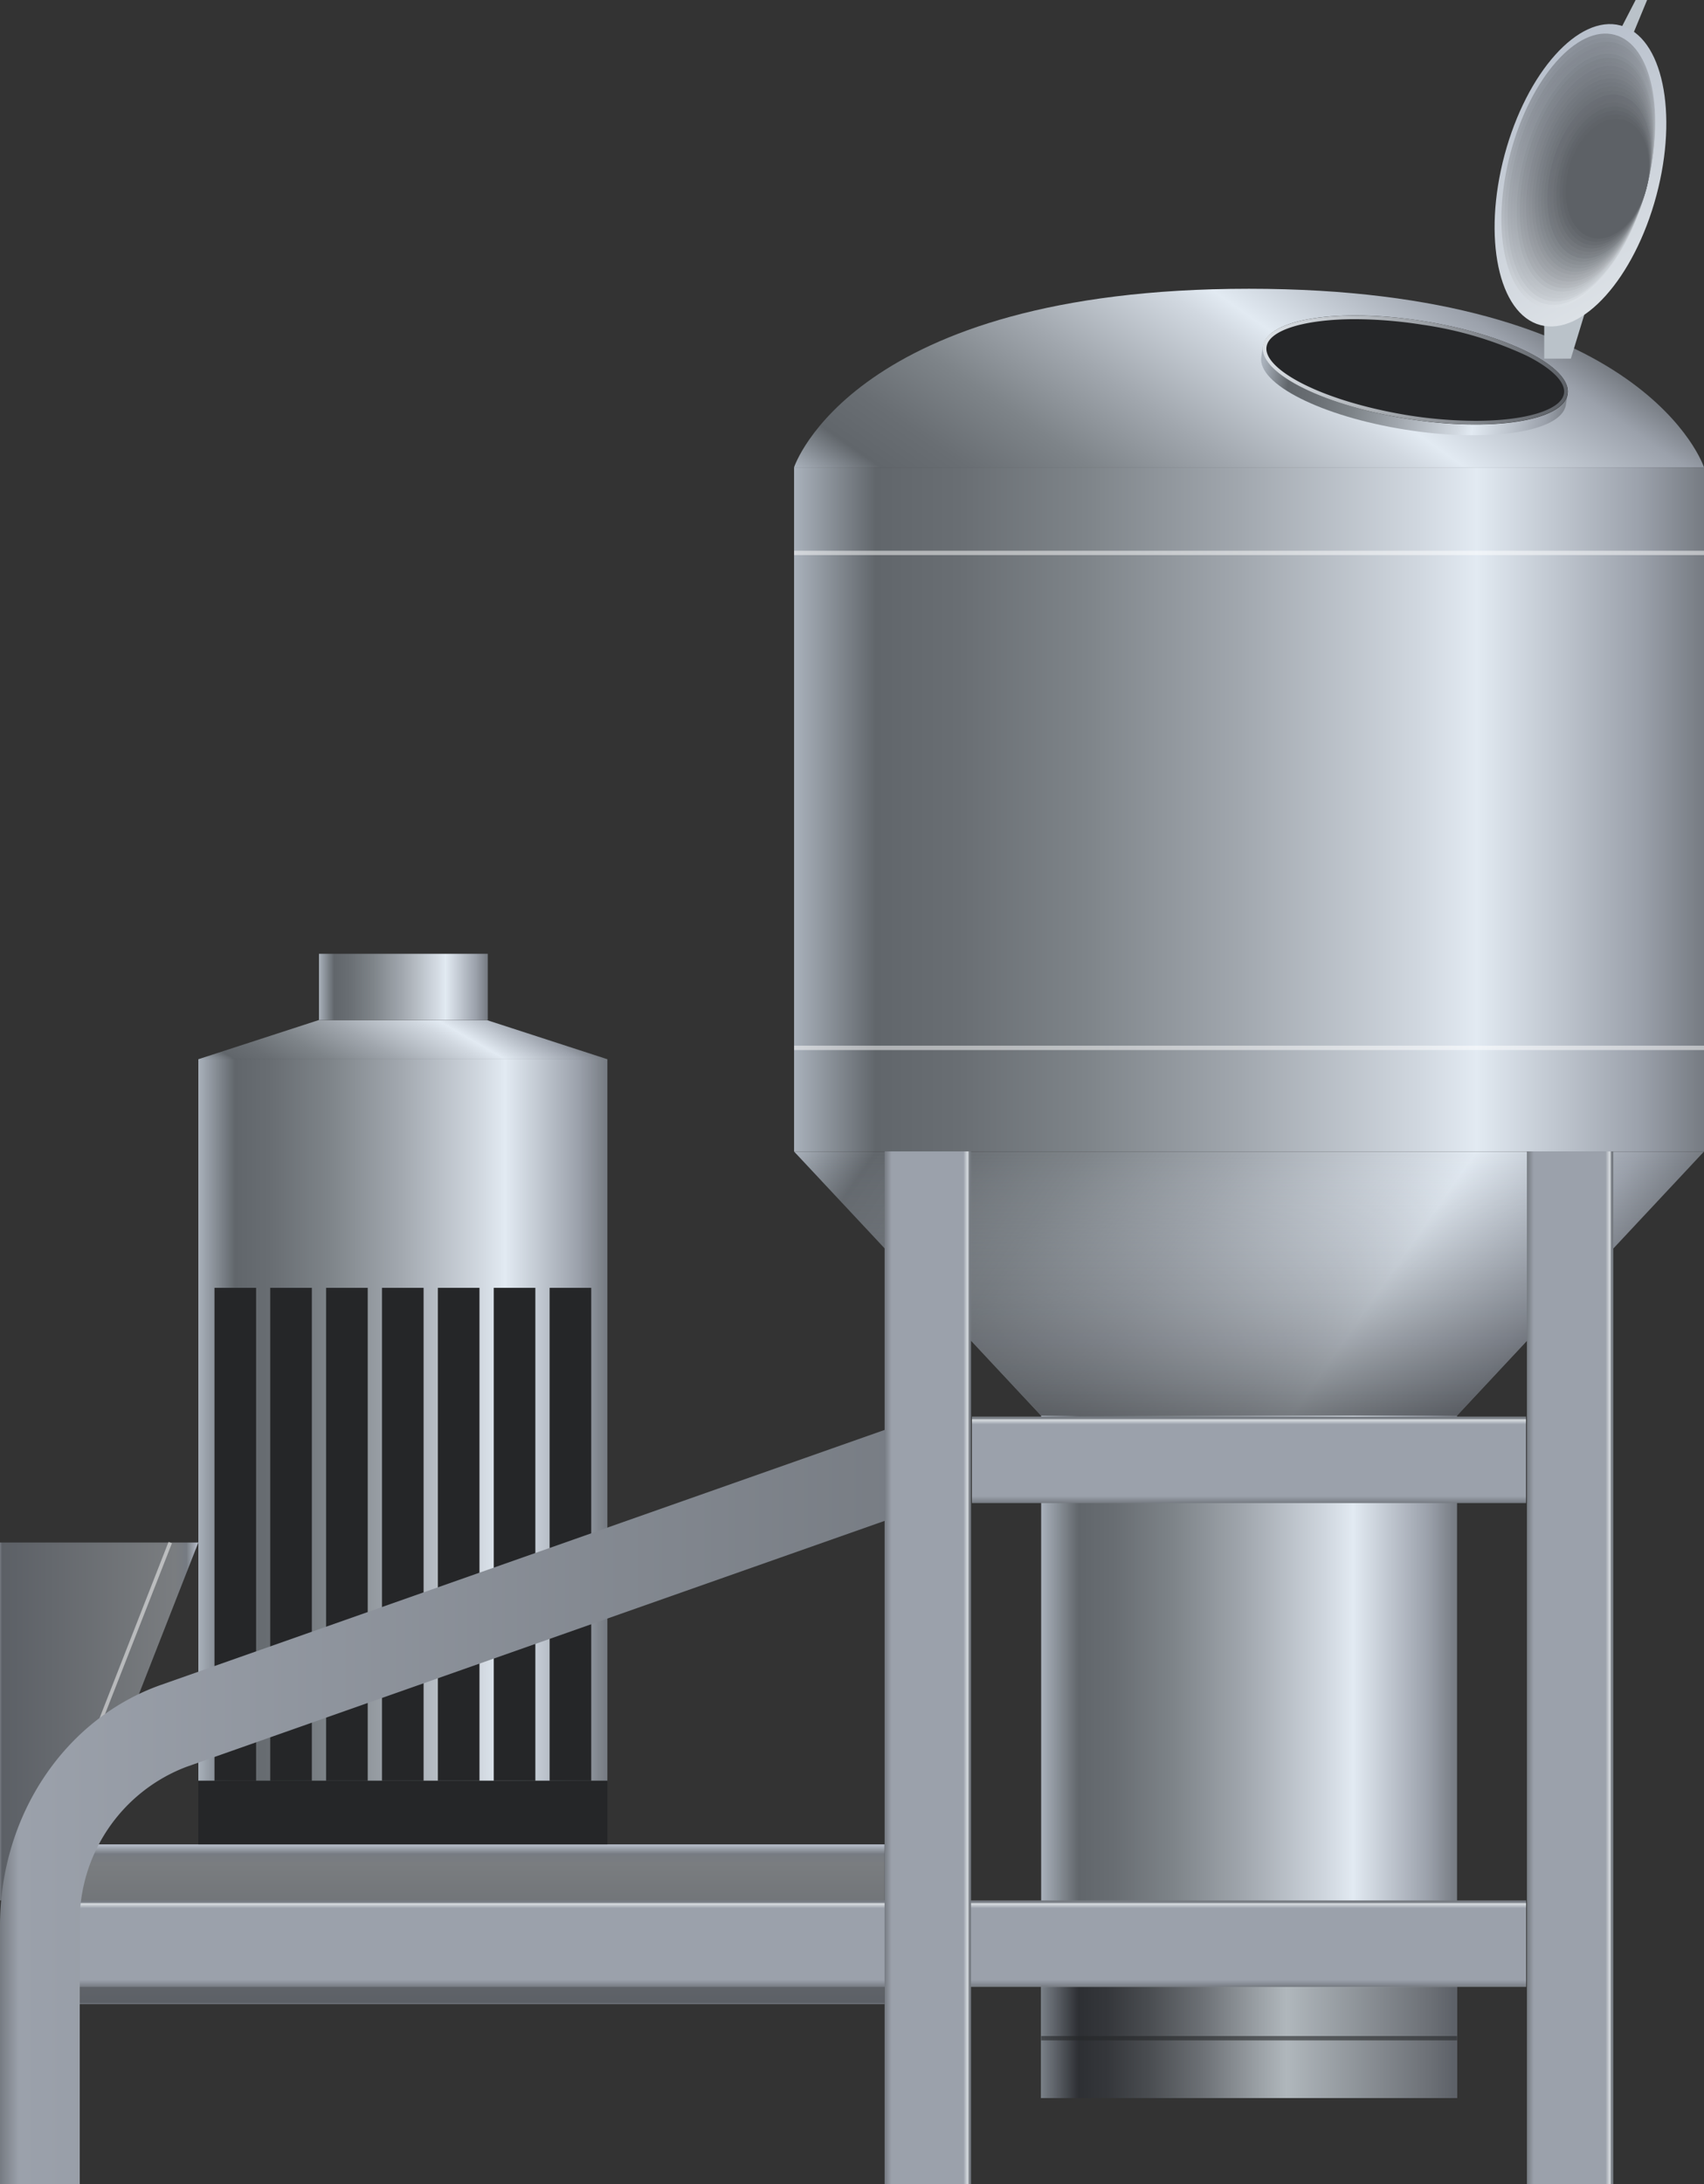 <svg xmlns="http://www.w3.org/2000/svg" xmlns:xlink="http://www.w3.org/1999/xlink" viewBox="0 0 117.1 150"><rect x="0" y="0" width="117.1" height="150" fill="#333333" stroke="none"/><defs><style>.cls-1{fill:url(#未命名的渐变_173);}.cls-2{fill:none;stroke:#fff;stroke-miterlimit:10;stroke-width:0.25px;}.cls-2,.cls-9{opacity:0.5;}.cls-3{fill:url(#未命名的渐变_173-2);}.cls-4{fill:url(#未命名的渐变_121);}.cls-5{fill:#252628;}.cls-6{fill:url(#未命名的渐变_121-2);}.cls-7{fill:url(#未命名的渐变_121-3);}.cls-8{fill:url(#未命名的渐变_121-4);}.cls-9{fill:#fff;}.cls-10{fill:url(#未命名的渐变_13);}.cls-11{fill:url(#未命名的渐变_121-5);}.cls-12,.cls-15{opacity:0.6;}.cls-12{fill:url(#未命名的渐变_209);}.cls-13{fill:url(#未命名的渐变_121-6);}.cls-14{fill:url(#未命名的渐变_33);}.cls-16{fill:url(#未命名的渐变_3);}.cls-17{fill:url(#未命名的渐变_3-2);}.cls-18{fill:url(#未命名的渐变_47);}.cls-19{fill:url(#未命名的渐变_3-3);}.cls-20{fill:url(#未命名的渐变_3-4);}.cls-21{fill:url(#未命名的渐变_13-2);}.cls-22{fill:url(#未命名的渐变_39);}.cls-23{fill:#bac2c9;}.cls-24{fill:url(#未命名的渐变_114);}.cls-25{fill:url(#未命名的渐变_85);}.cls-26{fill:url(#未命名的渐变_271);}.cls-27{fill:url(#未命名的渐变_270);}.cls-28{fill:url(#未命名的渐变_269);}.cls-29{fill:url(#未命名的渐变_268);}.cls-30{fill:url(#未命名的渐变_267);}.cls-31{fill:url(#未命名的渐变_266);}.cls-32{fill:url(#未命名的渐变_265);}.cls-33{fill:url(#未命名的渐变_264);}.cls-34{fill:url(#未命名的渐变_263);}.cls-35{fill:url(#未命名的渐变_262);}.cls-36{fill:url(#未命名的渐变_261);}.cls-37{fill:url(#未命名的渐变_260);}.cls-38{fill:url(#未命名的渐变_259);}.cls-39{fill:url(#未命名的渐变_258);}.cls-40{fill:url(#未命名的渐变_257);}.cls-41{fill:url(#未命名的渐变_256);}.cls-42{fill:url(#未命名的渐变_255);}.cls-43{fill:url(#未命名的渐变_254);}.cls-44{fill:url(#未命名的渐变_253);}.cls-45{fill:url(#未命名的渐变_252);}.cls-46{fill:#5d6166;}</style><linearGradient id="未命名的渐变_173" y1="118.22" x2="13.63" y2="118.22" gradientUnits="userSpaceOnUse"><stop offset="0" stop-color="#767b82"/><stop offset="0.01" stop-color="#5c6066"/><stop offset="0.88" stop-color="#7a7d80"/><stop offset="0.94" stop-color="#767b82"/><stop offset="1" stop-color="#b9c0cc"/></linearGradient><linearGradient id="未命名的渐变_173-2" x1="31.76" y1="137.63" x2="31.76" y2="126.66" xlink:href="#未命名的渐变_173"/><linearGradient id="未命名的渐变_121" x1="-696.8" y1="-153.11" x2="-668.69" y2="-153.11" gradientTransform="translate(710.43 250.62)" gradientUnits="userSpaceOnUse"><stop offset="0" stop-color="#a9b1bb"/><stop offset="0.09" stop-color="#61666b"/><stop offset="0.18" stop-color="#696e73"/><stop offset="0.32" stop-color="#7e8489"/><stop offset="0.49" stop-color="#a1a7ae"/><stop offset="0.69" stop-color="#d1d8e0"/><stop offset="0.75" stop-color="#e2eaf2"/><stop offset="0.93" stop-color="#9ba1ab"/><stop offset="1" stop-color="#767b82"/></linearGradient><linearGradient id="未命名的渐变_121-2" x1="24.17" y1="78.83" x2="31.2" y2="66.65" gradientTransform="matrix(1, 0, 0, 1, 0, 0)" xlink:href="#未命名的渐变_121"/><linearGradient id="未命名的渐变_121-3" x1="21.92" y1="67.77" x2="33.52" y2="67.77" gradientTransform="matrix(1, 0, 0, 1, 0, 0)" xlink:href="#未命名的渐变_121"/><linearGradient id="未命名的渐变_121-4" x1="54.57" y1="55.58" x2="117.1" y2="55.58" gradientTransform="matrix(1, 0, 0, 1, 0, 0)" xlink:href="#未命名的渐变_121"/><linearGradient id="未命名的渐变_13" x1="75.45" y1="46.71" x2="97.12" y2="15.76" gradientUnits="userSpaceOnUse"><stop offset="0" stop-color="#a9b1bb"/><stop offset="0.09" stop-color="#61666b"/><stop offset="0.18" stop-color="#696e73"/><stop offset="0.31" stop-color="#7e8489"/><stop offset="0.46" stop-color="#a1a7ae"/><stop offset="0.65" stop-color="#d1d8e0"/><stop offset="0.7" stop-color="#e2eaf2"/><stop offset="0.93" stop-color="#9ba1ab"/><stop offset="1" stop-color="#767b82"/></linearGradient><linearGradient id="未命名的渐变_121-5" x1="63.39" y1="66.49" x2="105.34" y2="95.86" gradientTransform="matrix(1, 0, 0, 1, 0, 0)" xlink:href="#未命名的渐变_121"/><linearGradient id="未命名的渐变_209" x1="85.83" y1="97.22" x2="85.83" y2="79.08" gradientUnits="userSpaceOnUse"><stop offset="0" stop-color="#2e3033"/><stop offset="1" stop-color="#9ba1ab" stop-opacity="0"/></linearGradient><linearGradient id="未命名的渐变_121-6" x1="71.55" y1="120.65" x2="100.12" y2="120.65" gradientTransform="matrix(1, 0, 0, 1, 0, 0)" xlink:href="#未命名的渐变_121"/><linearGradient id="未命名的渐变_33" x1="71.55" y1="140.26" x2="100.12" y2="140.26" gradientUnits="userSpaceOnUse"><stop offset="0" stop-color="#7a8088"/><stop offset="0.09" stop-color="#2d2f33"/><stop offset="0.16" stop-color="#35373b"/><stop offset="0.26" stop-color="#4a4d51"/><stop offset="0.39" stop-color="#6d7176"/><stop offset="0.53" stop-color="#9da3a8"/><stop offset="0.59" stop-color="#b0b7bc"/><stop offset="0.93" stop-color="#6d7177"/><stop offset="1" stop-color="#5c6067"/></linearGradient><linearGradient id="未命名的渐变_3" x1="85.83" y1="103.22" x2="85.83" y2="97.28" gradientUnits="userSpaceOnUse"><stop offset="0" stop-color="#767b82"/><stop offset="0.08" stop-color="#9ba1ab"/><stop offset="0.91" stop-color="#9ba1ab"/><stop offset="0.96" stop-color="#d7dce0"/><stop offset="0.98" stop-color="#767b82"/></linearGradient><linearGradient id="未命名的渐变_3-2" x1="52.68" y1="136.45" x2="52.68" y2="130.51" xlink:href="#未命名的渐变_3"/><linearGradient id="未命名的渐变_47" y1="123.71" x2="64.68" y2="123.71" gradientUnits="userSpaceOnUse"><stop offset="0" stop-color="#767b82"/><stop offset="0.02" stop-color="#9ba1ab"/><stop offset="1" stop-color="#767b82"/></linearGradient><linearGradient id="未命名的渐变_3-3" x1="65.5" y1="129.99" x2="65.5" y2="124.04" gradientTransform="translate(-1.73 -12.48)" xlink:href="#未命名的渐变_3"/><linearGradient id="未命名的渐变_3-4" x1="65.5" y1="85.84" x2="65.5" y2="79.9" gradientTransform="translate(42.41 31.67)" xlink:href="#未命名的渐变_3"/><linearGradient id="未命名的渐变_13-2" x1="86.46" y1="22.62" x2="107.65" y2="22.62" gradientTransform="matrix(0.99, 0.16, -0.13, 0.81, 3.98, -6.1)" xlink:href="#未命名的渐变_13"/><linearGradient id="未命名的渐变_39" x1="86.79" y1="23.76" x2="107.72" y2="27.06" gradientUnits="userSpaceOnUse"><stop offset="0" stop-color="#dce1e6"/><stop offset="1" stop-color="#5c6066"/></linearGradient><linearGradient id="未命名的渐变_114" x1="99.06" y1="2" x2="111" y2="13.94" gradientTransform="translate(116.58 -92.99) rotate(90)" gradientUnits="userSpaceOnUse"><stop offset="0" stop-color="#b8c0cc"/><stop offset="1" stop-color="#dce1e6"/></linearGradient><linearGradient id="未命名的渐变_85" x1="99.41" y1="2.31" x2="110.22" y2="13.12" gradientTransform="translate(116.18 -93.08) rotate(90)" gradientUnits="userSpaceOnUse"><stop offset="0" stop-color="#8a9099"/><stop offset="1" stop-color="#dce1e6"/></linearGradient><linearGradient id="未命名的渐变_271" x1="99.9" y1="2.62" x2="110.37" y2="13.09" gradientTransform="translate(115.11 -93.3) rotate(89.29)" gradientUnits="userSpaceOnUse"><stop offset="0" stop-color="#888e97"/><stop offset="1" stop-color="#d6dbe0"/></linearGradient><linearGradient id="未命名的渐变_270" x1="100.38" y1="2.94" x2="110.51" y2="13.08" gradientTransform="matrix(0.02, 1, -1, 0.02, 114.04, -93.51)" gradientUnits="userSpaceOnUse"><stop offset="0" stop-color="#868c94"/><stop offset="1" stop-color="#d0d5da"/></linearGradient><linearGradient id="未命名的渐变_269" x1="100.85" y1="3.27" x2="110.65" y2="13.07" gradientTransform="matrix(0.04, 1, -1, 0.04, 112.97, -93.73)" gradientUnits="userSpaceOnUse"><stop offset="0" stop-color="#848992"/><stop offset="1" stop-color="#cacfd4"/></linearGradient><linearGradient id="未命名的渐变_268" x1="101.32" y1="3.61" x2="110.79" y2="13.07" gradientTransform="translate(111.9 -93.94) rotate(87.16) scale(0.99)" gradientUnits="userSpaceOnUse"><stop offset="0" stop-color="#81878f"/><stop offset="1" stop-color="#c4c9ce"/></linearGradient><linearGradient id="未命名的渐变_267" x1="101.79" y1="3.95" x2="110.93" y2="13.08" gradientTransform="matrix(0.06, 0.99, -0.99, 0.06, 110.83, -94.16)" gradientUnits="userSpaceOnUse"><stop offset="0" stop-color="#7f858d"/><stop offset="1" stop-color="#bec3c8"/></linearGradient><linearGradient id="未命名的渐变_266" x1="102.25" y1="4.29" x2="111.06" y2="13.11" gradientTransform="matrix(0.07, 0.99, -0.99, 0.07, 109.76, -94.37)" gradientUnits="userSpaceOnUse"><stop offset="0" stop-color="#7d838a"/><stop offset="1" stop-color="#b8bcc1"/></linearGradient><linearGradient id="未命名的渐变_265" x1="102.71" y1="4.65" x2="111.19" y2="13.14" gradientTransform="matrix(0.09, 0.99, -0.99, 0.09, 108.7, -94.59)" gradientUnits="userSpaceOnUse"><stop offset="0" stop-color="#7b8088"/><stop offset="1" stop-color="#b2b6bb"/></linearGradient><linearGradient id="未命名的渐变_264" x1="103.15" y1="5.01" x2="111.32" y2="13.18" gradientTransform="matrix(0.1, 0.99, -0.99, 0.1, 107.63, -94.8)" gradientUnits="userSpaceOnUse"><stop offset="0" stop-color="#797e86"/><stop offset="1" stop-color="#acb0b5"/></linearGradient><linearGradient id="未命名的渐变_263" x1="103.59" y1="5.37" x2="111.45" y2="13.23" gradientTransform="translate(106.56 -95.02) rotate(83.58) scale(0.99)" gradientUnits="userSpaceOnUse"><stop offset="0" stop-color="#777c83"/><stop offset="1" stop-color="#a6aaaf"/></linearGradient><linearGradient id="未命名的渐变_262" x1="104.03" y1="5.74" x2="111.57" y2="13.28" gradientTransform="translate(105.49 -95.24) rotate(82.86) scale(0.99)" gradientUnits="userSpaceOnUse"><stop offset="0" stop-color="#757a81"/><stop offset="1" stop-color="#a0a4a9"/></linearGradient><linearGradient id="未命名的渐变_261" x1="104.46" y1="6.11" x2="111.7" y2="13.35" gradientTransform="translate(104.42 -95.45) rotate(82.14) scale(0.99)" gradientUnits="userSpaceOnUse"><stop offset="0" stop-color="#72777e"/><stop offset="1" stop-color="#999ea3"/></linearGradient><linearGradient id="未命名的渐变_260" x1="104.87" y1="6.49" x2="111.81" y2="13.43" gradientTransform="translate(103.35 -95.67) rotate(81.42) scale(0.99)" gradientUnits="userSpaceOnUse"><stop offset="0" stop-color="#70757c"/><stop offset="1" stop-color="#93989d"/></linearGradient><linearGradient id="未命名的渐变_259" x1="105.28" y1="6.87" x2="111.93" y2="13.52" gradientTransform="translate(102.28 -95.88) rotate(80.7) scale(0.99)" gradientUnits="userSpaceOnUse"><stop offset="0" stop-color="#6e7379"/><stop offset="1" stop-color="#8d9297"/></linearGradient><linearGradient id="未命名的渐变_258" x1="105.68" y1="7.26" x2="112.04" y2="13.61" gradientTransform="translate(101.21 -96.1) rotate(79.99) scale(0.99)" gradientUnits="userSpaceOnUse"><stop offset="0" stop-color="#6c7177"/><stop offset="1" stop-color="#878c91"/></linearGradient><linearGradient id="未命名的渐变_257" x1="106.08" y1="7.64" x2="112.15" y2="13.71" gradientTransform="matrix(0.18, 0.98, -0.98, 0.18, 100.14, -96.31)" gradientUnits="userSpaceOnUse"><stop offset="0" stop-color="#6a6e75"/><stop offset="1" stop-color="#81868b"/></linearGradient><linearGradient id="未命名的渐变_256" x1="106.46" y1="8.04" x2="112.25" y2="13.83" gradientTransform="translate(99.07 -96.53) rotate(78.56) scale(0.99)" gradientUnits="userSpaceOnUse"><stop offset="0" stop-color="#686c72"/><stop offset="1" stop-color="#7b7f84"/></linearGradient><linearGradient id="未命名的渐变_255" x1="106.83" y1="8.43" x2="112.35" y2="13.95" gradientTransform="translate(98 -96.74) rotate(77.84) scale(0.99)" gradientUnits="userSpaceOnUse"><stop offset="0" stop-color="#666a70"/><stop offset="1" stop-color="#75797e"/></linearGradient><linearGradient id="未命名的渐变_254" x1="107.19" y1="8.83" x2="112.44" y2="14.08" gradientTransform="matrix(0.22, 0.97, -0.97, 0.22, 96.93, -96.96)" gradientUnits="userSpaceOnUse"><stop offset="0" stop-color="#63686d"/><stop offset="1" stop-color="#6f7378"/></linearGradient><linearGradient id="未命名的渐变_253" x1="107.54" y1="9.22" x2="112.54" y2="14.22" gradientTransform="translate(95.86 -97.17) rotate(76.42)" gradientUnits="userSpaceOnUse"><stop offset="0" stop-color="#61656b"/><stop offset="1" stop-color="#696d72"/></linearGradient><linearGradient id="未命名的渐变_252" x1="107.89" y1="9.62" x2="112.62" y2="14.36" gradientTransform="translate(94.79 -97.39) rotate(75.71)" gradientUnits="userSpaceOnUse"><stop offset="0" stop-color="#5f6368"/><stop offset="1" stop-color="#63676c"/></linearGradient></defs><title>Stainless steel blender 2_open(不锈钢搅拌机2_开)</title><g id="图层_2" data-name="图层 2"><g id="图层_6" data-name="图层 6"><g id="Stainless_steel_blender_2_open_不锈钢搅拌机2_开_" data-name="Stainless steel blender 2_open(不锈钢搅拌机2_开)"><polygon class="cls-1" points="3.99 130.51 0 130.51 0 105.93 13.63 105.93 3.99 130.51"/><line class="cls-2" x1="11.7" y1="105.93" x2="2.07" y2="130.51"/><rect class="cls-3" x="2.72" y="126.66" width="58.07" height="10.97"/><rect class="cls-4" x="13.63" y="72.74" width="28.11" height="49.55"/><rect class="cls-5" x="18.57" y="88.44" width="2.86" height="33.85"/><rect class="cls-5" x="14.74" y="88.44" width="2.86" height="33.85"/><rect class="cls-5" x="22.41" y="88.44" width="2.86" height="33.85"/><rect class="cls-5" x="26.25" y="88.44" width="2.86" height="33.85"/><rect class="cls-5" x="30.09" y="88.44" width="2.86" height="33.85"/><rect class="cls-5" x="33.93" y="88.44" width="2.86" height="33.85"/><rect class="cls-5" x="37.77" y="88.44" width="2.86" height="33.85"/><rect class="cls-5" x="13.63" y="122.29" width="28.11" height="4.37"/><polygon class="cls-6" points="41.74 72.74 13.63 72.74 21.91 70.05 33.45 70.05 41.74 72.74"/><rect class="cls-7" x="21.92" y="65.5" width="11.6" height="4.55"/><rect class="cls-8" x="54.57" y="32.09" width="62.53" height="46.99"/><rect class="cls-9" x="54.57" y="71.81" width="62.53" height="0.3"/><rect class="cls-9" x="54.57" y="37.82" width="62.53" height="0.3"/><path class="cls-10" d="M117.1,32.09H54.57s4-12.26,31.26-12.26S117.1,32.09,117.1,32.09Z"/><polygon class="cls-11" points="100.12 97.22 71.55 97.22 54.57 79.08 117.1 79.08 100.12 97.22"/><polygon class="cls-12" points="100.12 97.22 71.55 97.22 54.57 79.08 117.1 79.08 100.12 97.22"/><rect class="cls-13" x="71.55" y="97.22" width="28.58" height="46.86"/><rect class="cls-14" x="71.55" y="136.45" width="28.58" height="7.63"/><g class="cls-15"><rect class="cls-5" x="71.55" y="139.82" width="28.58" height="0.3"/></g><rect class="cls-16" x="66.79" y="97.28" width="38.08" height="5.94"/><rect class="cls-17" x="0.49" y="130.51" width="104.39" height="5.94"/><path class="cls-18" d="M5.48,150H0V132.23c0-7.55,4.45-14.2,11.08-16.53L63,97.42l1.69,5.65L12.77,121.35a11.37,11.37,0,0,0-7.29,10.88Z"/><rect class="cls-19" x="28.3" y="111.57" width="70.92" height="5.94" transform="translate(178.3 50.77) rotate(90)"/><rect class="cls-20" x="72.44" y="111.57" width="70.92" height="5.94" transform="translate(222.44 6.63) rotate(90)"/><path class="cls-21" d="M86.79,23.76l-.11.75c-.3,1.85,4.15,4.09,9.93,5s10.7.15,11-1.71l.12-.75Z"/><ellipse class="cls-5" cx="97.26" cy="25.41" rx="3.4" ry="10.59" transform="translate(56.99 117.51) rotate(-81.02)"/><path class="cls-22" d="M93.12,21.92h0a30.39,30.39,0,0,1,4.63.38,25.48,25.48,0,0,1,7.17,2.13c1.75.88,2.68,1.83,2.56,2.59-.18,1.13-2.62,1.88-6.08,1.88a30.29,30.29,0,0,1-4.63-.38c-6.11-1-10-3.22-9.73-4.72.18-1.13,2.62-1.88,6.08-1.88m0-.25c-3.55,0-6.12.77-6.33,2.09-.29,1.85,4.16,4.09,9.94,5a30.42,30.42,0,0,0,4.67.38c3.55,0,6.11-.77,6.32-2.09.3-1.85-4.15-4.09-9.93-5a30.52,30.52,0,0,0-4.67-.38Z"/><polygon class="cls-23" points="111.98 2.93 110.89 2.93 112.4 0 113.19 0 111.98 2.93"/><polygon class="cls-23" points="107.95 24.63 106.12 24.63 106.12 20.74 109.14 20.74 107.95 24.63"/><ellipse class="cls-24" cx="108.61" cy="12.04" rx="10.65" ry="5.4" transform="translate(68.87 113.83) rotate(-75)"/><ellipse class="cls-25" cx="108.47" cy="11.73" rx="9.67" ry="4.82" transform="translate(69.06 113.47) rotate(-75)"/><ellipse class="cls-26" cx="108.56" cy="11.76" rx="9.41" ry="4.72" transform="translate(69.1 113.58) rotate(-75)"/><ellipse class="cls-27" cx="108.66" cy="11.79" rx="9.15" ry="4.62" transform="translate(69.15 113.69) rotate(-75)"/><ellipse class="cls-28" cx="108.75" cy="11.81" rx="8.89" ry="4.53" transform="translate(69.2 113.8) rotate(-75)"/><ellipse class="cls-29" cx="108.85" cy="11.84" rx="8.63" ry="4.43" transform="translate(69.24 113.91) rotate(-75)"/><ellipse class="cls-30" cx="108.94" cy="11.86" rx="8.37" ry="4.33" transform="translate(69.29 114.02) rotate(-75)"/><ellipse class="cls-31" cx="109.04" cy="11.89" rx="8.11" ry="4.23" transform="translate(69.33 114.13) rotate(-75)"/><ellipse class="cls-32" cx="109.13" cy="11.91" rx="7.85" ry="4.13" transform="translate(69.38 114.24) rotate(-75)"/><ellipse class="cls-33" cx="109.23" cy="11.94" rx="7.59" ry="4.03" transform="translate(69.43 114.35) rotate(-75)"/><ellipse class="cls-34" cx="109.32" cy="11.96" rx="7.33" ry="3.94" transform="translate(69.47 114.46) rotate(-75)"/><ellipse class="cls-35" cx="109.42" cy="11.99" rx="7.06" ry="3.84" transform="translate(69.52 114.57) rotate(-75)"/><ellipse class="cls-36" cx="109.51" cy="12.01" rx="6.8" ry="3.74" transform="translate(69.56 114.69) rotate(-75)"/><ellipse class="cls-37" cx="109.61" cy="12.04" rx="6.54" ry="3.64" transform="translate(69.61 114.8) rotate(-75)"/><ellipse class="cls-38" cx="109.7" cy="12.07" rx="6.28" ry="3.54" transform="translate(69.65 114.91) rotate(-75)"/><ellipse class="cls-39" cx="109.8" cy="12.09" rx="6.02" ry="3.44" transform="translate(69.7 115.02) rotate(-75)"/><ellipse class="cls-40" cx="109.89" cy="12.12" rx="5.76" ry="3.35" transform="translate(69.75 115.13) rotate(-75)"/><ellipse class="cls-41" cx="109.99" cy="12.14" rx="5.5" ry="3.25" transform="translate(69.79 115.24) rotate(-75)"/><ellipse class="cls-42" cx="110.08" cy="12.17" rx="5.24" ry="3.15" transform="translate(69.84 115.35) rotate(-75)"/><ellipse class="cls-43" cx="110.18" cy="12.19" rx="4.98" ry="3.05" transform="translate(69.88 115.46) rotate(-75)"/><ellipse class="cls-44" cx="110.27" cy="12.22" rx="4.72" ry="2.95" transform="translate(69.93 115.57) rotate(-75)"/><ellipse class="cls-45" cx="110.37" cy="12.24" rx="4.46" ry="2.85" transform="translate(69.98 115.68) rotate(-75)"/><ellipse class="cls-46" cx="110.46" cy="12.27" rx="4.2" ry="2.75" transform="translate(70.02 115.79) rotate(-75)"/></g></g></g></svg>